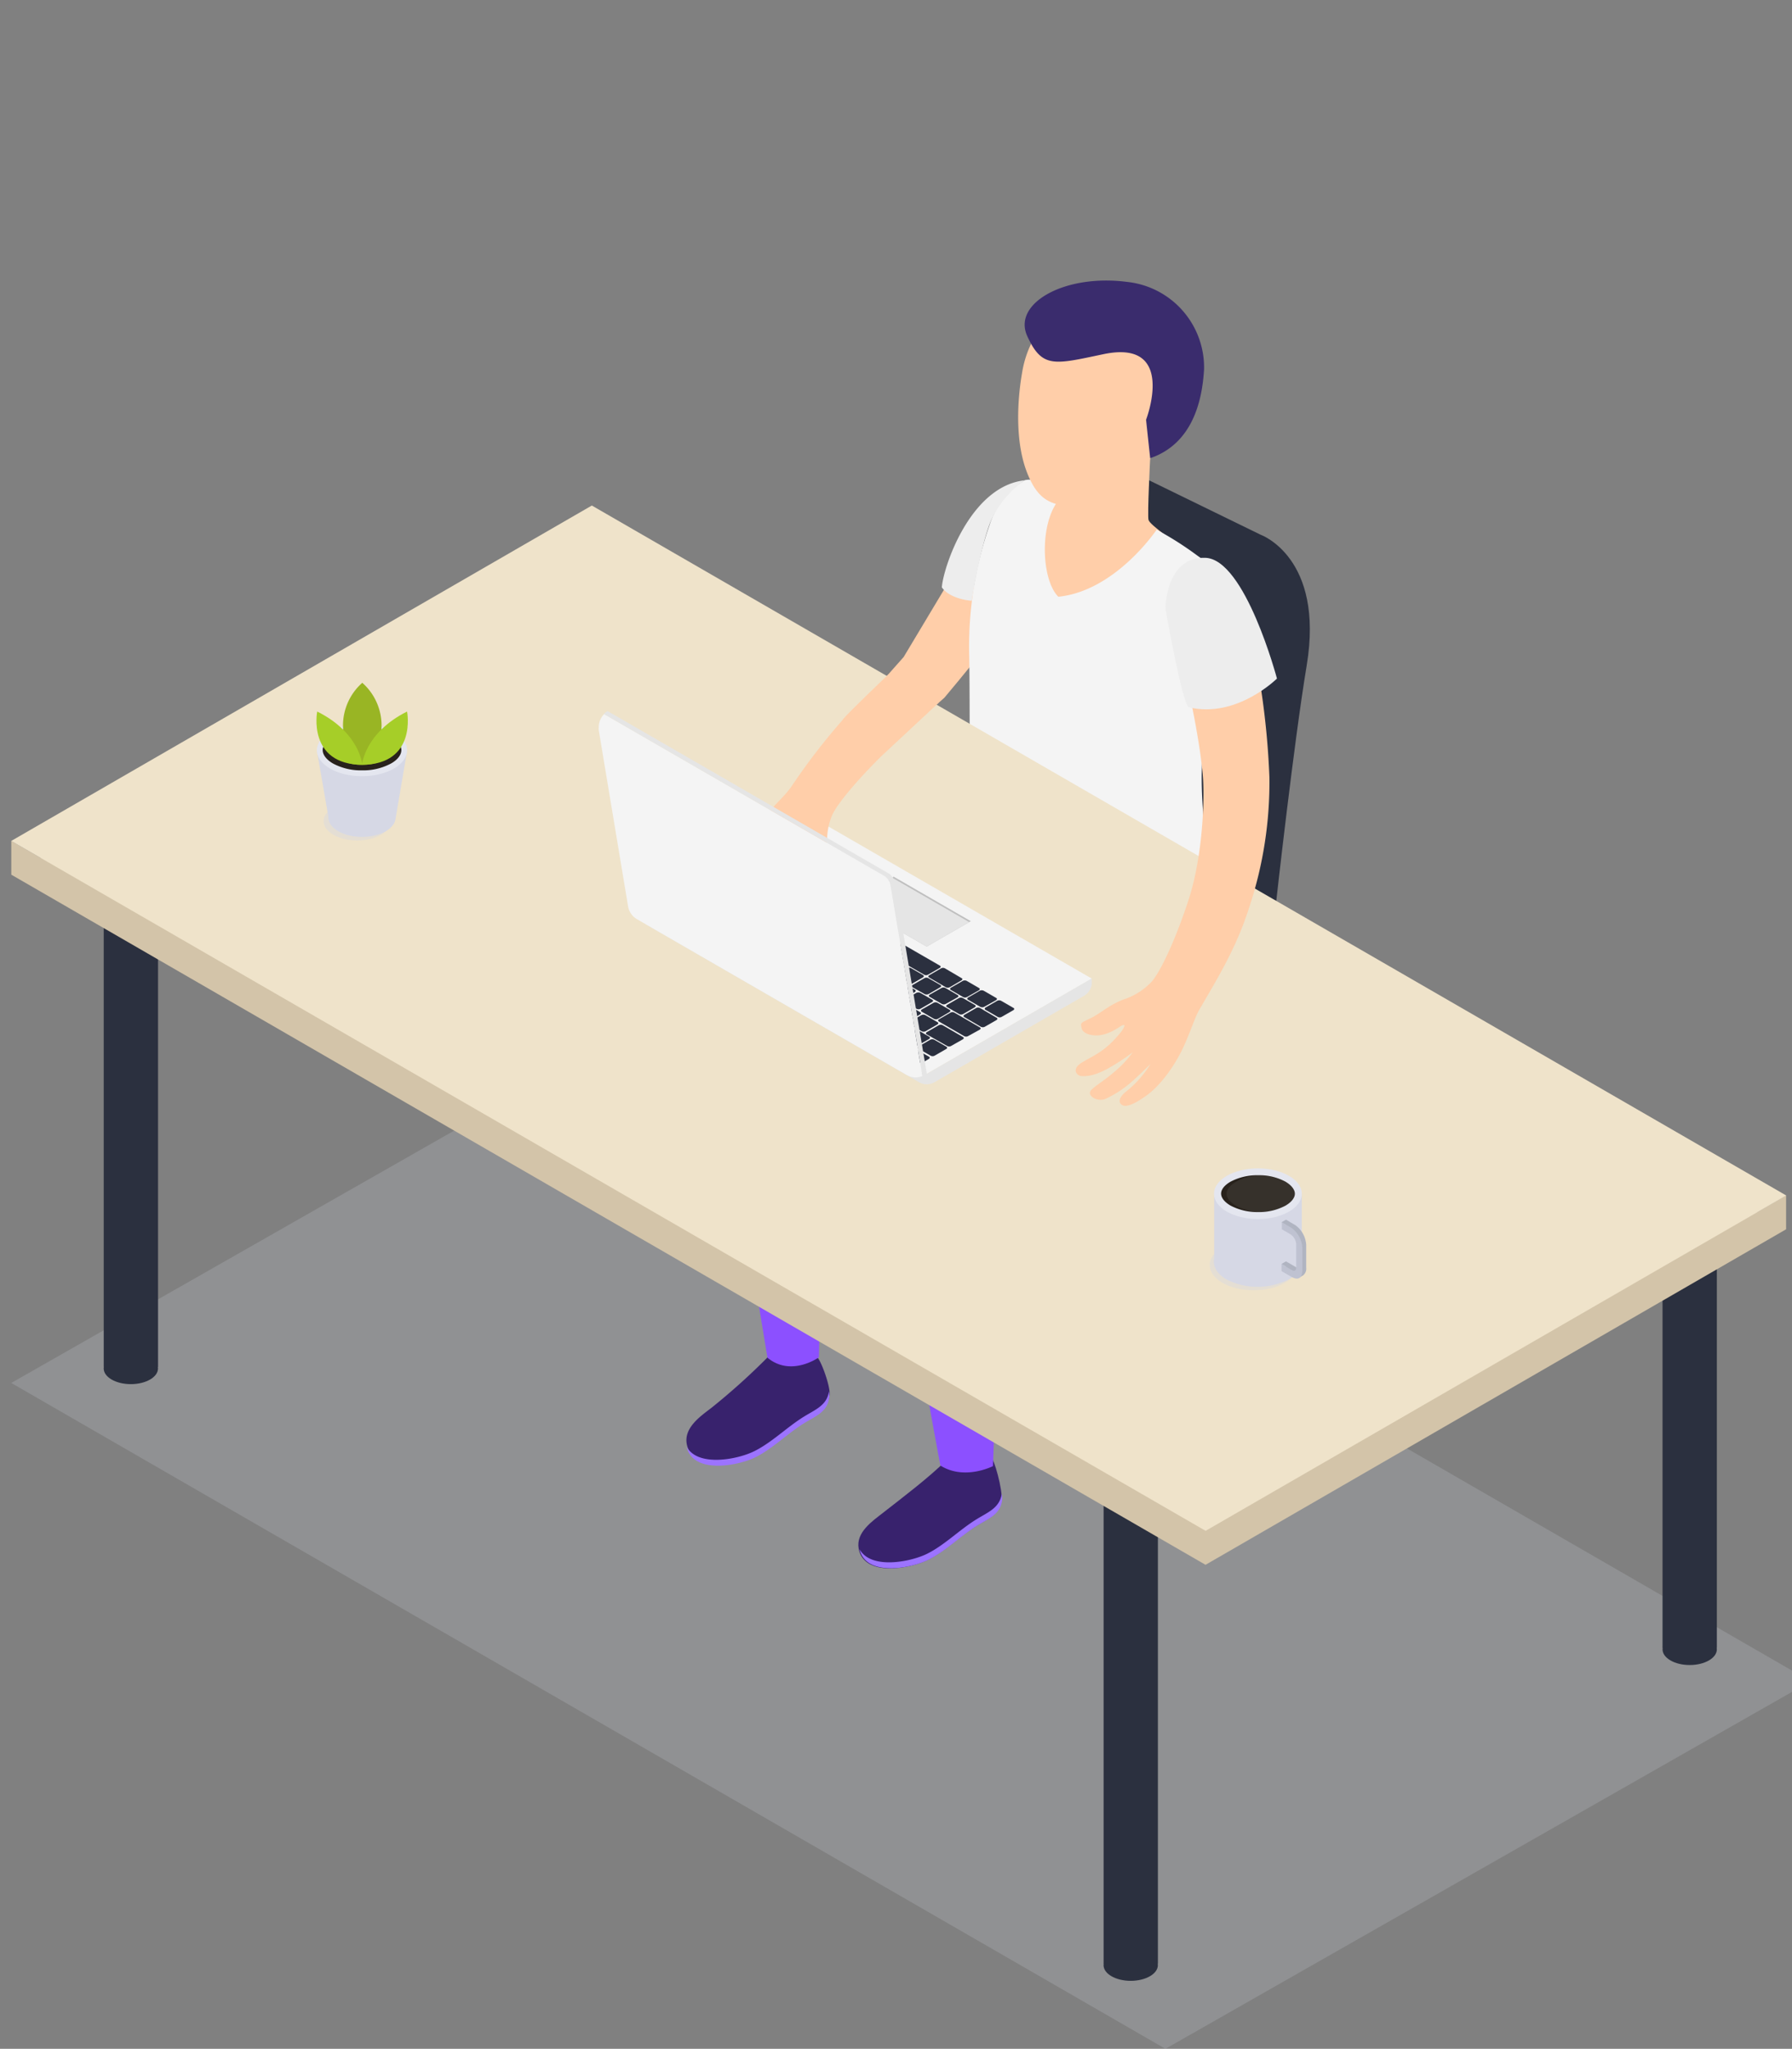<svg id="Calque_1" data-name="Calque 1" xmlns="http://www.w3.org/2000/svg" viewBox="0 0 437.56 500"><rect x="0" y="0" width="437.56" height="500" fill="#808080" stroke="none"/><defs><style>.cls-1,.cls-14,.cls-15{fill:#d6d8e5;}.cls-1{opacity:0.2;}.cls-1,.cls-14,.cls-20{isolation:isolate;}.cls-2{fill:#38226d;}.cls-3{fill:#9c73ff;}.cls-4{fill:#8c50ff;}.cls-5{fill:#2b303f;}.cls-6{fill:#ffcea9;}.cls-7{fill:#f4f4f4;}.cls-8{fill:#d3c4a9;}.cls-9{fill:#efe3ca;}.cls-10{fill:#3a2c6d;}.cls-11{fill:#ededed;}.cls-12{fill:#bfbfbf;}.cls-13{fill:#e5e5e5;}.cls-14{opacity:0.4;}.cls-16{fill:#e4e6ef;}.cls-17{fill:#28221c;}.cls-18{fill:#99b524;}.cls-19{fill:#a6ce28;}.cls-20{fill:#fff;opacity:0.07;}.cls-21{fill:#b0b4c1;}.cls-22{fill:#bfc2d1;}</style></defs><title>creative</title><g id="Слой_2" data-name="Слой 2"><g id="Слой_1-2" data-name="Слой 1-2"><g id="Men_12" data-name="Men 12"><polygon class="cls-1" points="284.57 500 2.75 337.5 160.28 247.81 442.1 410.31 284.57 500"/><path class="cls-2" d="M241.92,355.66c-4.19,3.41-10.38.28-10.74.61-4.28,4.27-10.75,9.15-15.52,12.88-2.62,2.06-6.7,4.77-6,8.77,1.32,7.07,12.64,4.9,16.92,2.74s7.74-5.76,11.79-8.26c2.88-1.79,5.72-2.73,6.16-6.37C244.93,363.9,242.66,355.54,241.92,355.66Z"/><path class="cls-3" d="M244.61,364.56c-.56,3.49-3.36,4.46-6.22,6.24-4.11,2.54-7.72,6.23-11.94,8.35-3.95,2-13.79,4-16.56-1.07,1.51,6.82,12.62,4.68,16.86,2.54s7.75-5.75,11.79-8.26c2.88-1.79,5.72-2.72,6.17-6.36A6.35,6.35,0,0,0,244.61,364.56Z"/><path class="cls-2" d="M199.36,331.15c-4.19,3.41-11.53-.33-11.84,0a161.68,161.68,0,0,1-13.84,12.45c-2.61,2-6.69,4.78-6,8.76,1.31,7.07,12.63,4.9,16.91,2.74s7.76-5.76,11.79-8.27c2.89-1.79,5.72-2.72,6.17-6.35C202.87,338.31,200.11,331.05,199.36,331.15Z"/><path class="cls-3" d="M202.43,339.54c-.55,3.49-3.36,4.45-6.21,6.23-4.11,2.55-7.72,6.23-12,8.36-3.94,2-13.79,4-16.56-1.07,1.52,6.81,12.63,4.68,16.86,2.54s7.76-5.76,11.8-8.26c2.89-1.79,5.72-2.73,6.17-6.37A6.82,6.82,0,0,0,202.43,339.54Z"/><path id="_Контур_" data-name=" Контур " class="cls-4" d="M298,221.18c4.65,29-8.26,39.89-25.07,46.07-12,4.43-29.3,11.26-29.3,11.26s.24,6.37.37,20.69c.12,12.59-1.54,58.59-1.54,58.59s-6.94,3.59-12.84-.14c0,0-6.76-35.24-8.2-51.13-1.95-21.55-5.26-35.66-4.15-40.3,1-4.08,24.53-15.67,32-21.87l-49.36,16.54a86.62,86.62,0,0,1,1.44,16.23c-.46,17.1-1.4,54.12-1.4,54.12s-6.77,4.89-12.55.1c0,0-12.41-73.3-10.91-83,1.43-9.21,44.93-28,52.59-34.51a12.33,12.33,0,0,1,9.66-2.6Z"/><path class="cls-5" d="M279.13,116.51l28.71,14s15.59,5.55,11.22,31.9c-3.17,19.1-7.42,57.4-7.42,57.4l-54-5.46Z"/><path id="_Контур_2" data-name=" Контур 2" class="cls-6" d="M280.84,111.82s-.71,13.83-.4,15.06,6.35,5.28,8.11,6.74-9.56,12.62-15.07,15.15-23-4.15-23.27-12.71,3-15.77,5.67-16.15S280.84,111.82,280.84,111.82Z"/><path class="cls-6" d="M230.59,143.76l-9.94,16.58L207.4,175.26l9.94,6.63,13.25-11.61s21-24.87,19.6-26.52S230.59,143.76,230.59,143.76Z"/><path id="_Контур_3" data-name=" Контур 3" class="cls-7" d="M282.42,129.27s-10,14.95-24,16.36c-4.42-4.35-4.78-19.85,1.28-24.8,0,0-5.61-4.52-9.45-3.65a19.8,19.8,0,0,0-8.64,11,90.12,90.12,0,0,0-4.95,32c.24,14.69,0,51.79,0,51.79s2.09,14.19,14.76,21.24a45.6,45.6,0,0,0,33.24,4.59c7.09-1.65,9.74-5.63,12.17-10.75-.63-10.29-4.7-31.47-3-44.4s4.44-22.6,5.15-33.06-1.38-10.24-6.62-14A81.41,81.41,0,0,0,282.42,129.27Z"/><ellipse class="cls-5" cx="276.09" cy="479.58" rx="6.63" ry="3.83"/><rect class="cls-5" x="269.47" y="349.15" width="13.26" height="130.04"/><ellipse class="cls-5" cx="31.95" cy="333.96" rx="6.63" ry="3.83"/><rect class="cls-5" x="25.33" y="203.52" width="13.26" height="130.04"/><ellipse class="cls-5" cx="412.58" cy="402.51" rx="6.63" ry="3.83"/><rect class="cls-5" x="405.95" y="282.02" width="13.26" height="120.09"/><path class="cls-8" d="M429,295.84,144.51,131.66,9.93,209.36l-7.17-4.15v8.25l291.6,168.42L436.12,300v-8.28Z"/><polygon class="cls-9" points="294.38 373.59 2.75 205.22 144.51 123.37 436.15 291.75 294.38 373.59"/><path id="_Контур_4" data-name=" Контур 4" class="cls-6" d="M266.29,248.49c2.46-1.19,4.25-3.05,7.86-4.51a16.42,16.42,0,0,0,6.73-4.07c2.46-2.39,6.5-11.53,9.37-20.42,3.41-10.49,4-24.75,3.39-30.89-1.19-12.47-5.72-29.92-6.85-37.1s1.19-10,4.51-12.68c3.92-3.1,9.33-1.73,12.23,8.36a193.58,193.58,0,0,1,6.43,42.6,97,97,0,0,1-4.86,31.44c-3,9.44-7,16.22-12,24.74-1.39,2.32-1.83,4.38-3.93,9.11s-5.69,9.73-9.15,12.23-5.18,2.87-6,2.39c-1-.61-.82-1.74.65-3.07a26.23,26.23,0,0,0,6.28-7s-3.08,3.1-5.09,4.78a26.74,26.74,0,0,1-5.87,3.75c-2.07.91-4.92-.84-3.46-2.22s2.94-2.07,5.88-4.61a26.67,26.67,0,0,0,4.17-4.52A49.66,49.66,0,0,1,270.1,261c-3.2,1.64-4.86,1.66-6,1.61s-2.39-1.56-.37-3c1.83-1.33,4.69-2.22,7.78-5.3,2.25-2.24,3.53-4.13,2.89-4.17s-1.86,1.36-4.5,2.2-5.45.07-5.79-1.38S263.83,249.71,266.29,248.49Z"/><path id="_Контур_5" data-name=" Контур 5" class="cls-6" d="M249.53,91.2h0c1.65-10.75,9.38-18.89,20.46-18.27a21.3,21.3,0,0,1,10.85,38.89,21.26,21.26,0,0,1-1.71,4.69c-3.92,4.58-15.76,7.41-19.17,6.92-4.37-.62-6.74-2.44-8.82-7.22C247.46,107.78,248.62,96.46,249.53,91.2Z"/><path class="cls-10" d="M280.84,111.82h0l-1-9.38s7.65-19.81-10.43-16C257.46,88.94,254.46,90,250.82,82S260,66.81,275.22,68.8A21,21,0,0,1,294,90.13C293.64,96,292.07,108,280.84,111.82Z"/><path class="cls-11" d="M311.8,165.6s-9.87,9.82-21.55,7c-1.67-1.14-5.68-24.09-5.68-24.09s0-12.71,9.75-12.38S311.8,165.6,311.8,165.6Z"/><g id="_Группа_" data-name=" Группа "><g id="_Группа_2" data-name=" Группа 2"><path id="_Контур_6" data-name=" Контур 6" class="cls-7" d="M156.39,221.7l39.2-22.56a2.21,2.21,0,0,1,2.25,0l68.76,39.69-40.29,23.23Z"/><path class="cls-5" d="M228.11,253.73l3,1.72c.24.15.22.4-.07.55l-2.85,1.64a1,1,0,0,1-.94,0l-3-1.72c-.24-.14-.2-.38.07-.55l2.85-1.65A1.11,1.11,0,0,1,228.11,253.73Z"/><path class="cls-5" d="M223.92,251.29l3,1.73c.23.14.21.38-.08.55l-2.92,1.68a1.08,1.08,0,0,1-1,0l-3-1.73c-.24-.13-.22-.38.07-.55l2.85-1.63A1.06,1.06,0,0,1,223.92,251.29Z"/><path class="cls-5" d="M219.6,248.82l3,1.73c.25.14.22.38,0,.55l-2.85,1.64a1.08,1.08,0,0,1-1,0l-3-1.72c-.25-.14-.22-.39.07-.54l2.84-1.65A1.09,1.09,0,0,1,219.6,248.82Z"/><path class="cls-5" d="M215.42,246.4l3,1.74c.25.14.22.38-.07.54l-2.84,1.65a1.06,1.06,0,0,1-1,0l-3-1.73c-.25-.13-.21-.38.06-.55l2.85-1.63A1,1,0,0,1,215.42,246.4Z"/><path class="cls-5" d="M211.19,244l3,1.72c.24.14.21.39-.07.55l-2.86,1.64a1,1,0,0,1-.94,0l-3-1.71c-.24-.15-.2-.4.07-.55l2.86-1.65A1,1,0,0,1,211.19,244Z"/><path class="cls-5" d="M207,241.52l3,1.79c.24.13.2.38-.07.55L207,245.51a1.08,1.08,0,0,1-1,0l-3-1.73c-.24-.13-.22-.38.07-.55l2.85-1.65A1,1,0,0,1,207,241.52Z"/><path class="cls-5" d="M202.73,239.09l3,1.71c.25.15.22.39-.06.55L202.8,243a1,1,0,0,1-1,0l-3-1.72c-.25-.14-.22-.39.07-.55l2.84-1.64A1,1,0,0,1,202.73,239.09Z"/><path class="cls-5" d="M198.5,236.64l3,1.73c.23.13.21.38-.08.55l-2.84,1.63a1,1,0,0,1-.95,0l-3-1.73c-.25-.14-.21-.38.06-.55l2.86-1.64A1.06,1.06,0,0,1,198.5,236.64Z"/><path class="cls-5" d="M194.28,234.2l3,1.72c.24.15.21.38-.07.55l-2.86,1.65a1,1,0,0,1-.94,0l-3-1.72c-.23-.14-.2-.39.08-.55l2.85-1.65A1.08,1.08,0,0,1,194.28,234.2Z"/><path class="cls-5" d="M190,231.76l3,1.73c.24.13.21.38-.07.53l-2.85,1.65a1.08,1.08,0,0,1-1,0l-3-1.73c-.24-.14-.22-.38.07-.55l2.85-1.65A1.06,1.06,0,0,1,190,231.76Z"/><path class="cls-5" d="M185.81,229.31l3,1.73c.25.14.21.38-.06.55l-2.86,1.65a1.13,1.13,0,0,1-.95,0l-3-1.72c-.25-.15-.21-.4.07-.55l2.85-1.65A1.06,1.06,0,0,1,185.81,229.31Z"/><path class="cls-5" d="M181.58,226.87l3,1.72c.24.14.21.4-.07.55l-2.86,1.65a1,1,0,0,1-.94,0l-3-1.73c-.26-.15-.22-.39,0-.55l2.85-1.65A1.06,1.06,0,0,1,181.58,226.87Z"/><path class="cls-5" d="M177.36,224.42l3,1.74c.24.14.22.38-.07.54l-2.85,1.65a1,1,0,0,1-.94,0l-3-1.72c-.24-.14-.22-.39.07-.55l2.85-1.64A1.09,1.09,0,0,1,177.36,224.42Z"/><path class="cls-5" d="M171.09,220.81l5,2.9c.25.14.22.39,0,.55l-2.85,1.64a1.06,1.06,0,0,1-.95,0L167.21,223c-.24-.15-.2-.4.07-.55l2.85-1.65A1.08,1.08,0,0,1,171.09,220.81Z"/><path class="cls-5" d="M225.94,247.74l3,1.73c.24.13.22.38-.07.55L226,251.67a1.06,1.06,0,0,1-.95,0l-3-1.73c-.24-.13-.21-.38.07-.55l2.85-1.65A1.08,1.08,0,0,1,225.94,247.74Z"/><path class="cls-5" d="M221.7,245.29l3,1.74c.24.14.22.38-.07.54l-2.85,1.71a1,1,0,0,1-.94,0l-3-1.73c-.24-.13-.2-.38.07-.55l2.85-1.63A1.12,1.12,0,0,1,221.7,245.29Z"/><path class="cls-5" d="M217.46,242.85l3,1.73c.23.14.21.38-.08.55l-2.84,1.64a1.06,1.06,0,0,1-.95,0l-3-1.71c-.25-.15-.21-.4.06-.55l2.86-1.65A1.06,1.06,0,0,1,217.46,242.85Z"/><path class="cls-5" d="M213.17,240.41l3,1.72c.25.14.21.38-.07.55l-2.84,1.65a1.15,1.15,0,0,1-1,0l-3-1.72a.3.3,0,0,1,0-.55l2.85-1.65A1,1,0,0,1,213.17,240.41Z"/><path class="cls-5" d="M209,238l3,1.75c.25.14.22.38-.07.55l-2.84,1.65a1.15,1.15,0,0,1-1,0l-3-1.73c-.25-.14-.22-.39.06-.55L208,238A1.06,1.06,0,0,1,209,238Z"/><path class="cls-5" d="M204.82,235.53l3,1.73c.25.14.22.38-.06.55l-2.92,1.65a1.15,1.15,0,0,1-1,0l-3-1.72c-.25-.15-.22-.4.07-.55l2.84-1.65A1.08,1.08,0,0,1,204.82,235.53Z"/><path class="cls-5" d="M200.54,233.09l3,1.72c.25.14.21.38,0,.55L200.67,237a1.06,1.06,0,0,1-.95,0l-3-1.72c-.23-.14-.21-.39.08-.55l2.84-1.65A1.06,1.06,0,0,1,200.54,233.09Z"/><path class="cls-5" d="M196.3,230.64l3,1.72c.24.15.2.39-.07.55l-2.85,1.65a1,1,0,0,1-1,0l-3-1.72c-.24-.14-.22-.39.07-.55l2.85-1.65A1,1,0,0,1,196.3,230.64Z"/><path class="cls-5" d="M192.07,228.2l3,1.72c.24.14.21.39-.07.55l-2.85,1.64a1,1,0,0,1-1,0l-3-1.72c-.24-.14-.22-.38.07-.55l2.85-1.64A1,1,0,0,1,192.07,228.2Z"/><path class="cls-5" d="M187.84,225.75l3,1.72c.24.14.22.39-.07.55l-2.85,1.65a1,1,0,0,1-.94,0L184,228c-.24-.15-.22-.39.07-.55l2.85-1.65A1.08,1.08,0,0,1,187.84,225.75Z"/><path class="cls-5" d="M183.6,223.3l3,1.72c.24.14.21.4-.08.55l-2.85,1.65a1,1,0,0,1-.94,0l-3-1.69c-.24-.14-.21-.38.07-.54l2.85-1.65A1.08,1.08,0,0,1,183.6,223.3Z"/><path class="cls-5" d="M179.36,220.85l3,1.74c.24.13.21.38-.07.55l-2.86,1.63a1,1,0,0,1-.94,0l-3-1.73c-.26-.14-.22-.38.05-.55l2.86-1.65A1.09,1.09,0,0,1,179.36,220.85Z"/><path class="cls-5" d="M230.16,250.19l5,2.9c.25.14.21.38-.06.55l-2.85,1.61a1,1,0,0,1-1,0l-5-2.83c-.24-.14-.22-.38.07-.55l2.85-1.65A1.08,1.08,0,0,1,230.16,250.19Z"/><path class="cls-5" d="M171.29,220.63l3,1.73a1,1,0,0,0,.88,0l3-1.74a.29.29,0,0,0,.16-.36.31.31,0,0,0-.16-.16l-.24-.14c-.22-.12-.22-.33,0-.47l3.19-1.83c.25-.15.25-.37,0-.52l-1.9-1.1a1,1,0,0,0-.88,0l-3,1.72-.61.36-.45.26-.44.25-2.57,1.48C171,220.28,171,220.51,171.29,220.63Z"/><path class="cls-5" d="M244.49,244.26l3,1.73c.23.13.21.38-.08.55l-2.85,1.63a1,1,0,0,1-.94,0l-3-1.73c-.25-.14-.21-.38,0-.55l2.86-1.65A1.06,1.06,0,0,1,244.49,244.26Z"/><path class="cls-5" d="M240.26,241.82l3,1.73c.24.13.22.38-.07.55l-2.85,1.6a1.06,1.06,0,0,1-1,0l-3-1.73c-.24-.14-.22-.38.07-.55l2.85-1.65A1.07,1.07,0,0,1,240.26,241.82Z"/><path class="cls-5" d="M236.05,239.38l3,1.74c.25.13.22.38,0,.54l-2.91,1.65a1,1,0,0,1-1,0l-3-1.73c-.24-.13-.21-.38.07-.55l2.86-1.65A1.1,1.1,0,0,1,236.05,239.38Z"/><path class="cls-5" d="M200.14,218.65l3,1.73c.25.14.22.38-.07.55l-2.84,1.64a1.08,1.08,0,0,1-1,0l-3-1.73c-.25-.13-.22-.38,0-.55l2.85-1.63A1.06,1.06,0,0,1,200.14,218.65Z"/><path class="cls-5" d="M195.92,216.21l3,1.73c.24.14.21.38-.07.55L196,220.14a1,1,0,0,1-.94,0l-3-1.73c-.24-.13-.2-.38.07-.55l2.86-1.64A1.09,1.09,0,0,1,195.92,216.21Z"/><path class="cls-5" d="M191.68,213.78l3,1.73c.24.14.2.38-.07.55l-2.85,1.64a1.08,1.08,0,0,1-1,0l-3-1.72c-.24-.14-.22-.39.07-.55l2.85-1.64A1,1,0,0,1,191.68,213.78Z"/><path class="cls-5" d="M187.48,211.34l3,1.73c.25.14.21.38,0,.55l-2.86,1.65a1.06,1.06,0,0,1-1,0l-3-1.72c-.25-.15-.21-.4.07-.55l2.85-1.65A1.06,1.06,0,0,1,187.48,211.34Z"/><path class="cls-5" d="M230.75,236.33l4.07,2.39c.25.13.21.38-.07.54l-2.84,1.66a1.08,1.08,0,0,1-1,0l-4.07-2.38c-.25-.15-.21-.4.07-.55l2.84-1.65A1,1,0,0,1,230.75,236.33Z"/><path class="cls-5" d="M204.35,221.08l4.07,2.39c.25.14.22.39-.06.55l-2.85,1.65a1.08,1.08,0,0,1-1,0l-4.07-2.39c-.24-.13-.21-.38.07-.55l2.85-1.64A1.06,1.06,0,0,1,204.35,221.08Z"/><path class="cls-5" d="M209.65,224.21l19.87,11.46c.24.14.21.4-.07.55l-2.86,1.65a1,1,0,0,1-.94,0l-19.87-11.46c-.23-.15-.21-.4.08-.55l2.85-1.65A1,1,0,0,1,209.65,224.21Z"/><path class="cls-5" d="M228.89,244.71l3,1.73c.24.14.22.38-.07.55L229,248.64a1.06,1.06,0,0,1-.95,0l-3-1.75c-.24-.13-.22-.38.07-.55l2.85-1.63A1.08,1.08,0,0,1,228.89,244.71Z"/><path class="cls-5" d="M224.66,242.27l3,1.72c.24.15.22.4-.07.55l-2.85,1.65a1,1,0,0,1-.94,0l-3-1.68c-.24-.15-.2-.39.07-.55l2.85-1.65A1.11,1.11,0,0,1,224.66,242.27Z"/><path class="cls-5" d="M220.43,239.84l3,1.72c.24.14.21.39-.07.55l-2.85,1.64a1,1,0,0,1-.95,0l-3-1.72c-.26-.14-.22-.39,0-.54l2.85-1.65A1,1,0,0,1,220.43,239.84Z"/><path class="cls-5" d="M216.21,237.34l3,1.73c.25.15.22.39-.07.55l-2.84,1.65a1.08,1.08,0,0,1-1,0l-3-1.72c-.25-.14-.22-.39,0-.55l2.85-1.65A1.11,1.11,0,0,1,216.21,237.34Z"/><path class="cls-5" d="M212,235l3,1.74c.25.13.21.38-.06.55l-2.86,1.63a1.06,1.06,0,0,1-1,0l-3-1.73c-.25-.14-.21-.38.07-.55L211,235A1.13,1.13,0,0,1,212,235Z"/><path class="cls-5" d="M207.75,232.57l3,1.72c.25.14.21.39-.06.55l-2.85,1.64a1,1,0,0,1-1,0l-3-1.72c-.24-.14-.22-.38.07-.55l2.85-1.64A1,1,0,0,1,207.75,232.57Z"/><path class="cls-5" d="M203.53,230.07l3,1.73c.24.15.21.38-.07.55L203.62,234a1.06,1.06,0,0,1-1,0l-3-1.72c-.24-.14-.21-.39.08-.55l2.85-1.65A1.1,1.1,0,0,1,203.53,230.07Z"/><path class="cls-5" d="M199.3,227.64l3,1.73c.24.13.21.38-.07.55l-2.86,1.63a1,1,0,0,1-.94,0l-3-1.73c-.24-.13-.21-.38.07-.55l2.86-1.65A1,1,0,0,1,199.3,227.64Z"/><path class="cls-5" d="M195.09,225.2l3,1.72c.24.14.22.39-.07.55l-2.85,1.65a1.06,1.06,0,0,1-1,0l-3-1.72c-.24-.15-.21-.38.07-.55l2.85-1.65A1.08,1.08,0,0,1,195.09,225.2Z"/><path class="cls-5" d="M190.86,222.77l3,1.71c.23.15.21.39-.08.55l-2.85,1.65a1,1,0,0,1-.94,0L187,225c-.25-.14-.21-.39.06-.55l2.86-1.64A1,1,0,0,1,190.86,222.77Z"/><path class="cls-5" d="M186.63,220.32l3,1.73c.25.14.21.38-.07.55l-2.84,1.61a1.08,1.08,0,0,1-1,0l-3-1.73c-.25-.13-.22-.38.06-.55l2.85-1.64A1.06,1.06,0,0,1,186.63,220.32Z"/><path class="cls-5" d="M182.41,217.88l3,1.72c.25.14.22.4-.07.55l-2.84,1.67a1.08,1.08,0,0,1-1,0l-3-1.73c-.25-.14-.22-.38.07-.55l2.84-1.65A1.11,1.11,0,0,1,182.41,217.88Z"/><path class="cls-5" d="M233.1,247.16l6.18,3.58c.24.14.22.39-.07.55l-2.85,1.57a1,1,0,0,1-.94,0l-6.19-3.58c-.24-.14-.21-.39.07-.55l2.86-1.65A1,1,0,0,1,233.1,247.16Z"/><path class="cls-5" d="M235.08,243.55l3,1.73c.24.15.21.38-.07.55l-2.86,1.65a1,1,0,0,1-.94,0l-3-1.72c-.24-.14-.2-.39.07-.55l2.86-1.65A1.09,1.09,0,0,1,235.08,243.55Z"/><path class="cls-5" d="M230.86,241.12l3,1.73c.24.13.22.38-.07.55L230.92,245a1.06,1.06,0,0,1-.95,0l-3-1.73c-.25-.13-.22-.38.06-.55l2.84-1.6A1,1,0,0,1,230.86,241.12Z"/><path class="cls-5" d="M226.63,238.68l3,1.72c.26.14.22.39-.07.55l-2.84,1.65a1.13,1.13,0,0,1-.95,0l-3-1.68c-.26-.14-.22-.38.06-.54l2.85-1.65A1.08,1.08,0,0,1,226.63,238.68Z"/><path class="cls-5" d="M222.4,236.24l3,1.72a.31.31,0,0,1,0,.55l-2.86,1.65a1,1,0,0,1-.95,0l-3-1.72c-.23-.14-.21-.39.08-.55l2.84-1.65A1.06,1.06,0,0,1,222.4,236.24Z"/><path class="cls-5" d="M218.18,233.76l3,1.73c.24.15.21.38-.07.55l-2.85,1.65a1.08,1.08,0,0,1-1,0l-3-1.72c-.24-.14-.22-.39.07-.55l2.85-1.65A1.09,1.09,0,0,1,218.18,233.76Z"/><path class="cls-5" d="M214,231.37l3,1.73c.24.14.21.39-.07.55L214,235.29a1,1,0,0,1-.94,0l-3-1.73c-.24-.15-.21-.38.07-.55l2.86-1.65A1.09,1.09,0,0,1,214,231.37Z"/><path class="cls-5" d="M209.74,229l3,1.71c.24.15.22.4-.07.55l-2.85,1.65a1,1,0,0,1-1,0l-3-1.72c-.25-.14-.22-.38.06-.55l2.85-1.64A1.08,1.08,0,0,1,209.74,229Z"/><path class="cls-5" d="M205.51,226.49l3,1.72c.26.14.22.38-.07.55l-2.84,1.65a1.06,1.06,0,0,1-1,0l-3-1.72a.31.31,0,0,1,0-.55l2.85-1.65A1,1,0,0,1,205.51,226.49Z"/><path class="cls-5" d="M201.24,224l3,1.73c.25.15.22.39,0,.55L201.37,228a1.08,1.08,0,0,1-1,0l-3-1.73c-.25-.13-.22-.38.07-.55l2.84-1.64A1.13,1.13,0,0,1,201.24,224Z"/><path class="cls-5" d="M197.06,221.61l3,1.73c.24.13.21.38-.07.54l-2.85,1.64a1.08,1.08,0,0,1-1,0l-3-1.73c-.24-.14-.22-.38.07-.55l2.85-1.64A1,1,0,0,1,197.06,221.61Z"/><path class="cls-5" d="M192.88,219.17l3,1.72c.24.14.22.39-.07.55l-2.92,1.65a1.06,1.06,0,0,1-.95,0l-3-1.72c-.24-.15-.22-.38.07-.55l2.85-1.65A1,1,0,0,1,192.88,219.17Z"/><path class="cls-5" d="M183.39,213.72l8.21,4.77c.24.14.22.38-.07.55l-2.85,1.59a1.06,1.06,0,0,1-1,0l-8.21-4.78c-.25-.14-.22-.39.06-.55l2.85-1.64A1,1,0,0,1,183.39,213.72Z"/><path class="cls-5" d="M239.3,246l4.08,2.39c.24.14.2.38-.07.55l-2.86,1.64a1.06,1.06,0,0,1-.95,0l-4.07-2.38c-.24-.15-.22-.39.07-.55l2.85-1.65A1,1,0,0,1,239.3,246Z"/><path class="cls-5" d="M166.84,223.27l60,34.62c.24.14.22.38-.07.55l-1.42.82a1.06,1.06,0,0,1-1,0l-60-34.62c-.24-.14-.2-.39.07-.55l1.42-.82A1,1,0,0,1,166.84,223.27Z"/><polygon id="_Контур_7" data-name=" Контур 7" class="cls-12" points="237.04 224.81 236.65 225.03 226.28 231.01 207.85 220.38 207.47 220.16 218.22 213.95 237.04 224.81"/><polygon id="_Контур_8" data-name=" Контур 8" class="cls-13" points="236.65 225.03 226.28 231.01 207.85 220.38 218.22 214.4 236.65 225.03"/><path id="_Контур_9" data-name=" Контур 9" class="cls-13" d="M266.6,238.78v.95a3.8,3.8,0,0,1-1.89,3.28l-36.54,21.1a3.8,3.8,0,0,1-3.77,0l-66.12-38.2a3.82,3.82,0,0,1-1.89-3.29v-.92l69.92,40.36Z"/><path class="cls-6" d="M229.26,171.45,217,164.51s-11.25,10.75-11.25,11.18h0A156.49,156.49,0,0,0,193.21,192c-1.54,2.19-3.2,3.5-6.6,7.37s-6.45,9-7.37,13.07-.61,5.54.14,6c.93.56,1.83-.13,2.47-1.93a27.19,27.19,0,0,1,3.86-8.36s-1.57,3.92-2.31,6.32a24.66,24.66,0,0,0-1.11,6.49c0,2.09,2.57,3.58,3.25,1.79s.72-3.34,1.87-6.89a26.5,26.5,0,0,1,2.45-5.46,45.47,45.47,0,0,0-1.3,7.23c-.25,3.36.35,4.71.8,5.57s2.28,1.19,2.83-1.09c.49-2.09.21-4.84,1.77-8.75,1.2-2.86,2.39-4.78,2.61-4.26s-.52,2.13-.27,4.65,2,4.48,3.38,4.08,1.13-.34,1.29-2.9,1.13-4.86,1.05-8.45a15.6,15.6,0,0,1,1.09-7.34c1.06-2.72,6.23-8.79,12.06-14.57Z"/><path id="_Контур_10" data-name=" Контур 10" class="cls-7" d="M225.22,262.62a4.48,4.48,0,0,1-3.86-.3l-65.83-38a4.49,4.49,0,0,1-2.17-3.13l-7.16-43a4.45,4.45,0,0,1,0-.73,4.49,4.49,0,0,1,1.32-3.19l68.41,39.5a3.33,3.33,0,0,1,1.6,2.38Z"/><path id="_Контур_11" data-name=" Контур 11" class="cls-13" d="M226.31,262.06l-.46.26a5.76,5.76,0,0,1-.61.3l-7.79-46.5a3.36,3.36,0,0,0-1.6-2.39l-68.41-39.5a4.18,4.18,0,0,1,.92-.69l68.54,39.57a3.29,3.29,0,0,1,1.6,2.31Z"/></g></g><path class="cls-11" d="M237.26,146.61s-5.16-.27-7.29-3.27c.4-5.14,7-24.66,20.2-26.12a24.65,24.65,0,0,0-8.27,10C239.5,133,237.26,146.61,237.26,146.61Z"/></g><ellipse class="cls-14" cx="87.22" cy="200.38" rx="8.21" ry="4.74"/><ellipse class="cls-15" cx="88.39" cy="199.5" rx="8.21" ry="4.74"/><polygon class="cls-15" points="77.39 183.28 80.27 199.83 96.58 199.83 99.38 183.4 77.39 183.28"/><ellipse class="cls-16" cx="88.39" cy="183.08" rx="11.01" ry="6.35"/><path class="cls-17" d="M88.39,188a14.41,14.41,0,0,1-7.08-1.67c-1.6-.93-2.52-2.12-2.52-3.28s.92-2.39,2.52-3.28a15.82,15.82,0,0,1,14.16,0c1.61.93,2.53,2.12,2.53,3.28s-.92,2.39-2.53,3.28A14.33,14.33,0,0,1,88.39,188Z"/><path class="cls-18" d="M93.13,178.08a13.91,13.91,0,0,0-4.67-11.45h0a13.91,13.91,0,0,0-4.67,11.45l-6.29-.6c2.66,10,11,9.15,11,9.15h0c.62,0,8.35.45,10.95-9.15Z"/><path class="cls-19" d="M88.46,186.65s-.56-7.8-11-13C77.43,173.61,75,186.55,88.46,186.65Z"/><path class="cls-19" d="M88.39,186.65s.62-7.81,11-13C99.42,173.61,101.89,186.55,88.39,186.65Z"/><ellipse class="cls-14" cx="306.1" cy="308.71" rx="10.72" ry="6.18"/><path class="cls-15" d="M317.87,307.78V291.32l-21.4.54v15.22c-.4,1.84.61,3.75,3,5.16a16.8,16.8,0,0,0,15.16,0C316.84,311,317.88,309.43,317.87,307.78Z"/><ellipse class="cls-16" cx="307.15" cy="291.32" rx="10.72" ry="6.18"/><path class="cls-17" d="M316.17,291.32c0,1-.83,2.06-2.29,2.91a13.7,13.7,0,0,1-6,1.57h-.69a14.09,14.09,0,0,1-6.74-1.59c-1.45-.85-2.29-1.9-2.29-2.92s.84-2.06,2.29-2.9a13.86,13.86,0,0,1,6.74-1.58h.69a13.4,13.4,0,0,1,6,1.57C315.34,289.25,316.17,290.32,316.17,291.32Z"/><path class="cls-20" d="M316.17,291.32c0,1-.83,2.06-2.29,2.91a12.44,12.44,0,0,1-12.09,0c-1.46-.85-2.3-1.9-2.3-2.91s.84-2.07,2.3-2.9a12.39,12.39,0,0,1,12.09,0C315.34,289.25,316.17,290.32,316.17,291.32Z"/><path class="cls-21" d="M316.3,299,314,297.65l-1.1.64,1.1.65v.41l2.14,1.2-.06.39a18,18,0,0,1,1.41,2.31l.08-.08v5.32c0,1.39-.82.92-1.19.71L314,307.83l-1.1.63,1.1.65v.42l2.39,1.38a4.13,4.13,0,0,0,.77.35l-.14.67,1.2-.71h0a2.11,2.11,0,0,0,.72-1.87v-5.56A6.39,6.39,0,0,0,316.3,299Z"/><path class="cls-22" d="M315.31,311.59l-2.39-1.38V308.5l2.39,1.38c.36.21,1.2.68,1.2-.71v-5.55a3.27,3.27,0,0,0-1.39-2.39L313,300v-1.7l2.27,1.31A6.43,6.43,0,0,1,318,304.5v5.55C318,311.52,317.26,312.71,315.31,311.59Z"/></g></g></svg>